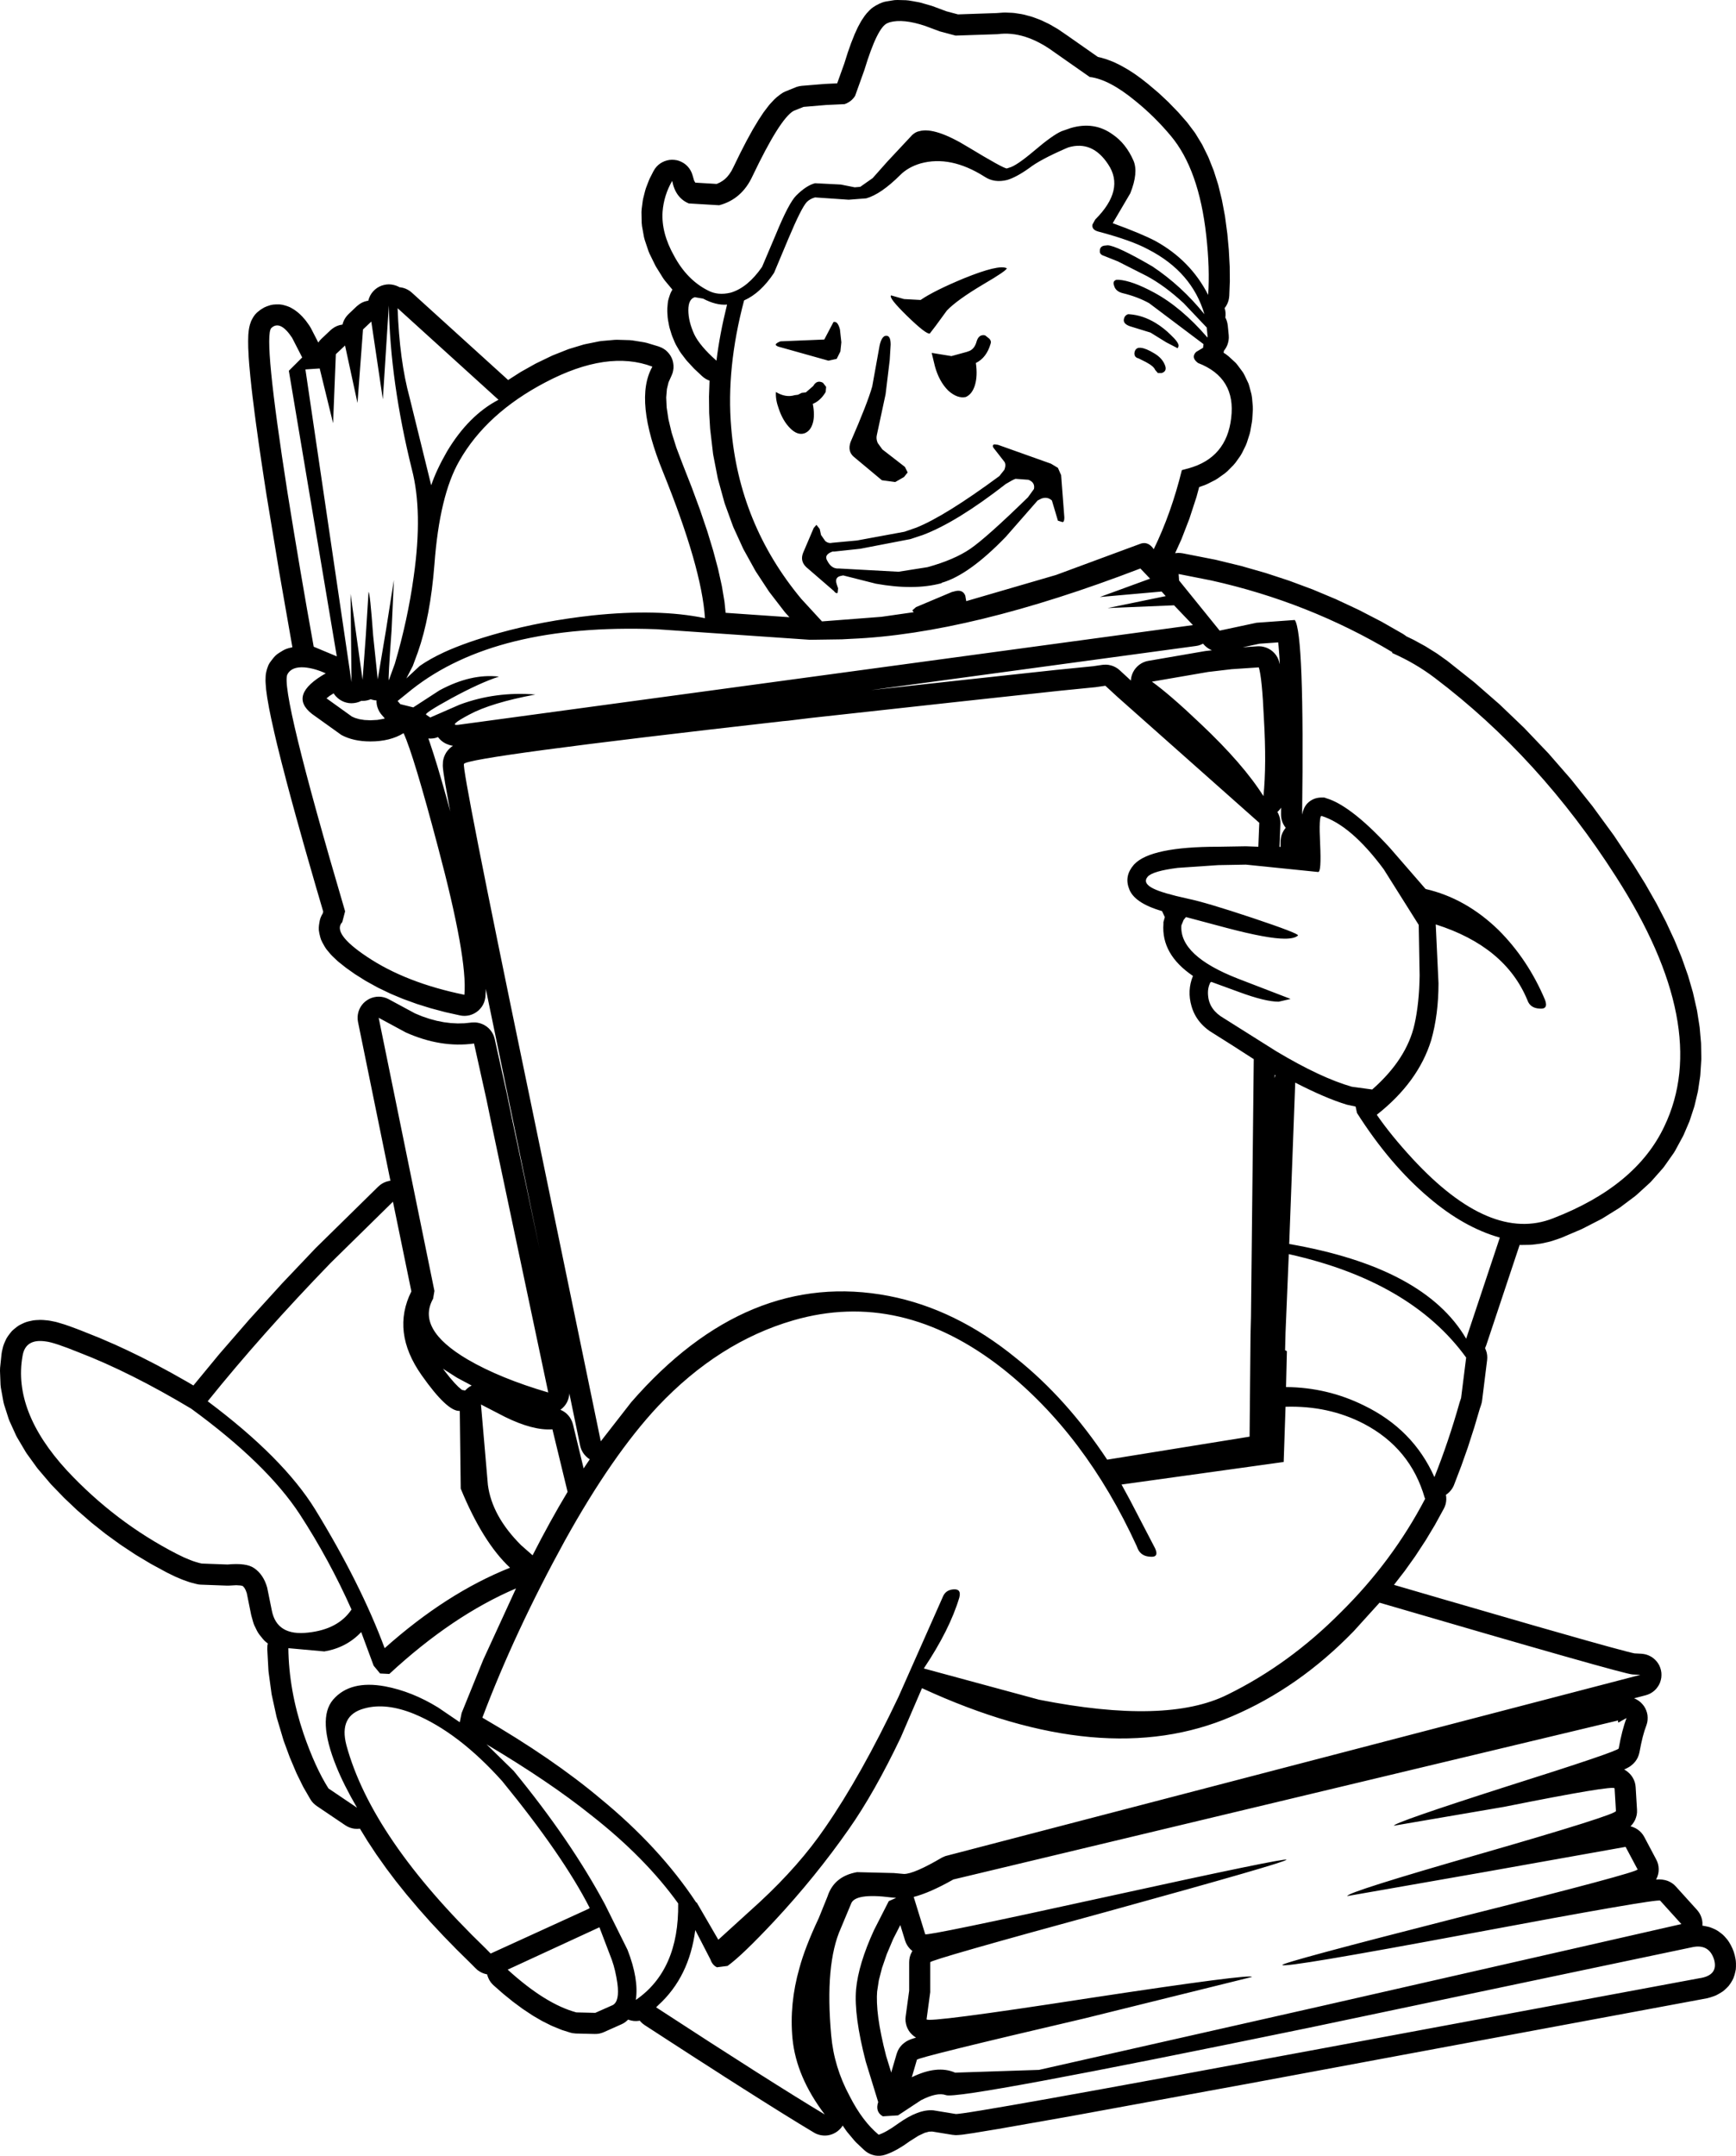 <?xml version="1.0" encoding="UTF-8"?>
<svg xmlns="http://www.w3.org/2000/svg" xmlns:xlink="http://www.w3.org/1999/xlink" width="42.107mm" height="52.275mm" viewBox="-314.223 184.744 42.107 52.275">
    <path transform="matrix(-1,0,0,1,0,0)" style="stroke:none;fill:#000000;fill-rule:evenodd" d="M275.757,224.52L276.969,224.175L276.969,224.175L279.223,223.522L280.412,223.175L280.158,222.847L280.146,222.831L279.897,222.482L279.886,222.465L279.652,222.108L279.641,222.091L279.421,221.725L279.411,221.707L279.206,221.333L279.18,221.278L279.16,221.221L279.148,221.161L279.143,221.101L279.145,221.041L279.152,220.991L279.115,220.965L279.07,220.925L279.03,220.88L278.995,220.831L278.966,220.777L278.953,220.745L278.785,220.306L278.78,220.293L278.621,219.844L278.617,219.831L278.469,219.371L278.465,219.359L278.33,218.902L278.298,218.809L278.282,218.75L278.275,218.708L278.153,217.727L278.149,217.666L278.152,217.606L278.162,217.546L278.18,217.488L278.203,217.434L278.199,217.427L278.175,217.368L277.364,214.932L277.324,214.933L277.124,214.93L277.07,214.927L276.873,214.903L276.82,214.894L276.626,214.85L276.575,214.835L276.384,214.77L276.348,214.757L275.865,214.551L275.832,214.535L275.391,214.309L275.355,214.289L274.956,214.041L274.918,214.015L274.561,213.747L274.523,213.715L274.206,213.426L274.169,213.388L273.894,213.077L273.859,213.033L273.626,212.702L273.595,212.652L273.404,212.3L273.383,212.257L273.251,211.949L273.236,211.908L273.132,211.591L273.12,211.549L273.043,211.222L273.035,211.18L272.985,210.844L272.981,210.802L272.959,210.457L272.957,210.417L272.963,210.062L272.965,210.024L272.997,209.66L273.002,209.625L273.061,209.251L273.068,209.218L273.155,208.835L273.162,208.805L273.276,208.413L273.285,208.386L273.427,207.984L273.436,207.959L273.605,207.548L273.615,207.526L273.811,207.105L273.821,207.085L274.044,206.654L274.054,206.637L274.305,206.197L274.314,206.181L274.593,205.731L274.602,205.717L275.074,205.009L275.086,204.992L275.581,204.315L275.594,204.297L276.11,203.65L276.124,203.633L276.662,203.016L276.678,202.999L277.238,202.412L277.254,202.395L277.836,201.838L277.853,201.822L278.457,201.295L278.475,201.28L279.101,200.783L279.123,200.766L279.363,200.595L279.389,200.578L279.641,200.421L279.667,200.406L279.93,200.262L279.956,200.249L280.114,200.173L280.141,200.151L280.195,200.115L280.708,199.822L280.727,199.812L281.251,199.541L281.269,199.532L281.803,199.282L281.822,199.273L282.366,199.045L282.385,199.037L282.939,198.831L282.958,198.824L283.522,198.639L283.542,198.633L284.116,198.469L284.135,198.464L284.72,198.322L284.741,198.317L285.536,198.161L285.596,198.153L285.656,198.152L285.716,198.158L285.72,198.158L285.57,197.827L285.559,197.8L285.378,197.332L285.369,197.306L285.209,196.816L285.201,196.791L285.137,196.554L285.004,196.508L284.941,196.481L284.749,196.384L284.683,196.343L284.516,196.224L284.452,196.17L284.312,196.029L284.256,195.964L284.14,195.801L284.098,195.73L284.007,195.545L283.979,195.474L283.913,195.267L283.897,195.202L283.857,194.973L283.85,194.916L283.835,194.68L283.836,194.605L283.855,194.389L283.869,194.303L283.921,194.107L283.939,194.049L283.954,194.016L284.038,193.839L284.067,193.786L284.089,193.754L284.206,193.597L284.244,193.55L284.27,193.525L284.42,193.387L284.488,193.334L284.545,193.297L284.542,193.283L284.535,193.247L284.515,193.221L284.482,193.17L284.456,193.116L284.437,193.058L284.424,192.999L284.418,192.939L284.42,192.872L284.443,192.638L284.453,192.578L284.469,192.519L284.492,192.463L284.503,192.444L284.497,192.395L284.497,192.334L284.504,192.274L284.52,192.215L284.503,192.194L284.471,192.143L284.445,192.089L284.425,192.031L284.413,191.972L284.407,191.917L284.394,191.589L284.393,191.563L284.396,191.213L284.397,191.191L284.417,190.821L284.418,190.801L284.454,190.41L284.457,190.389L284.509,190L284.513,189.974L284.582,189.609L284.588,189.581L284.671,189.241L284.68,189.209L284.78,188.894L284.793,188.86L284.908,188.57L284.925,188.532L285.056,188.267L285.078,188.227L285.225,187.986L285.253,187.945L285.415,187.73L285.439,187.7L285.64,187.471L285.657,187.453L285.868,187.236L285.885,187.218L286.105,187.012L286.124,186.995L286.354,186.8L286.368,186.788L286.524,186.665L286.542,186.651L286.693,186.542L286.715,186.527L286.861,186.433L286.887,186.418L287.028,186.338L287.058,186.322L287.194,186.256L287.231,186.24L287.362,186.19L287.405,186.175L287.531,186.139L287.583,186.127L287.592,186.126L288.359,185.589L288.364,185.586L288.542,185.464L288.573,185.444L288.749,185.342L288.786,185.322L288.96,185.239L289.003,185.221L289.175,185.157L289.223,185.142L289.394,185.097L289.447,185.086L289.616,185.06L289.673,185.055L289.841,185.048L289.9,185.05L290.052,185.061L290.986,185.093L291.268,185.018L291.603,184.893L291.641,184.881L291.896,184.808L291.95,184.796L292.179,184.756L292.252,184.749L292.454,184.744L292.514,184.746L292.548,184.75L292.723,184.778L292.782,184.791L292.838,184.81L292.893,184.833L292.972,184.874L293.035,184.913L293.084,184.948L293.135,184.996L293.2,185.065L293.249,185.127L293.316,185.226L293.343,185.27L293.412,185.397L293.428,185.43L293.499,185.586L293.508,185.61L293.582,185.796L293.588,185.814L293.664,186.029L293.668,186.043L293.744,186.283L293.917,186.765L294.209,186.779L294.227,186.78L294.775,186.825L294.835,186.834L294.893,186.849L294.925,186.861L295.171,186.961L295.226,186.987L295.292,187.03L295.381,187.099L295.441,187.154L295.54,187.26L295.573,187.298L295.682,187.441L295.703,187.469L295.822,187.649L295.834,187.669L295.964,187.885L295.973,187.901L296.112,188.154L296.119,188.167L296.268,188.457L296.273,188.467L296.429,188.787L296.484,188.894L296.534,188.969L296.586,189.034L296.639,189.086L296.697,189.13L296.76,189.168L296.83,189.2L296.843,189.204L297.355,189.173L297.364,189.165L297.388,189.121L297.427,188.987L297.447,188.93L297.474,188.876L297.507,188.825L297.545,188.779L297.589,188.737L297.638,188.701L297.691,188.671L297.746,188.647L297.804,188.63L297.864,188.621L297.925,188.618L297.985,188.622L298.044,188.634L298.102,188.652L298.157,188.677L298.209,188.708L298.257,188.745L298.3,188.788L298.337,188.835L298.375,188.898L298.465,189.074L298.487,189.126L298.557,189.309L298.574,189.365L298.622,189.555L298.633,189.612L298.659,189.809L298.664,189.887L298.659,190.146L298.651,190.228L298.603,190.493L298.584,190.565L298.493,190.836L298.468,190.896L298.333,191.172L298.307,191.219L298.139,191.489L298.098,191.546L297.913,191.768L297.928,191.791L297.956,191.845L297.975,191.895L298.005,191.987L298.02,192.046L298.027,192.102L298.037,192.222L298.038,192.297L298.029,192.438L298.021,192.5L297.994,192.645L297.981,192.699L297.935,192.849L297.919,192.895L297.855,193.049L297.824,193.112L297.74,193.256L297.704,193.31L297.587,193.464L297.557,193.5L297.406,193.663L297.38,193.69L297.196,193.863L297.149,193.902L297.099,193.935L297.044,193.962L297.013,193.973L297.013,193.982L297.026,194.357L297.026,194.381L297.022,194.75L297.021,194.775L296.999,195.137L296.996,195.166L296.928,195.744L296.922,195.782L296.813,196.343L296.803,196.381L296.653,196.926L296.641,196.964L296.449,197.492L296.434,197.53L296.2,198.042L296.182,198.077L295.908,198.572L295.888,198.606L295.573,199.085L295.55,199.116L295.194,199.578L295.165,199.612L295.075,199.711L296.623,199.604L296.648,199.359L296.652,199.326L296.712,198.968L296.717,198.942L296.804,198.55L296.809,198.529L296.923,198.103L296.928,198.085L297.068,197.625L297.073,197.61L297.241,197.115L297.245,197.103L297.44,196.575L297.444,196.564L297.665,196.001L297.818,195.598L297.933,195.233L298.01,194.909L298.053,194.624L298.064,194.381L298.047,194.178L298.008,194.016L297.931,193.844L297.909,193.787L297.895,193.729L297.887,193.669L297.887,193.608L297.894,193.548L297.907,193.489L297.928,193.432L297.955,193.378L297.989,193.328L298.028,193.282L298.072,193.24L298.121,193.205L298.174,193.175L298.249,193.145L298.527,193.061L298.595,193.045L298.886,192.998L298.952,192.992L299.257,192.983L299.317,192.985L299.635,193.013L299.689,193.021L300.02,193.088L300.068,193.099L300.412,193.203L300.452,193.217L300.81,193.359L300.844,193.374L301.215,193.553L301.242,193.567L301.588,193.761L301.614,193.777L301.898,193.959L304.235,191.839L304.282,191.801L304.334,191.769L304.388,191.743L304.446,191.724L304.505,191.712L304.535,191.709L304.558,191.695L304.614,191.671L304.672,191.654L304.731,191.643L304.792,191.639L304.852,191.643L304.911,191.654L304.969,191.671L305.025,191.696L305.077,191.726L305.125,191.763L305.168,191.805L305.207,191.852L305.239,191.903L305.265,191.958L305.285,192.015L305.289,192.036L305.335,192.044L305.393,192.061L305.448,192.085L305.5,192.116L305.569,192.17L305.77,192.361L305.811,192.405L305.847,192.454L305.877,192.506L305.901,192.562L305.916,192.615L305.945,192.619L306.004,192.633L306.06,192.654L306.114,192.682L306.164,192.716L306.205,192.75L306.428,192.961L306.47,193.005L306.503,193.05L306.683,192.699L306.723,192.634L306.794,192.535L306.823,192.498L306.892,192.419L306.939,192.372L307.006,192.313L307.077,192.26L307.141,192.221L307.194,192.192L307.255,192.168L307.317,192.149L307.375,192.134L307.435,192.126L307.477,192.125L307.536,192.126L307.596,192.13L307.656,192.141L307.703,192.156L307.76,192.176L307.815,192.2L307.891,192.246L307.946,192.287L307.992,192.325L308.034,192.369L308.07,192.418L308.086,192.444L308.108,192.483L308.135,192.538L308.162,192.619L308.178,192.686L308.189,192.752L308.199,192.847L308.201,192.885L308.204,193.008L308.204,193.031L308.202,193.182L308.201,193.199L308.192,193.378L308.192,193.389L308.177,193.596L308.176,193.606L308.154,193.841L308.154,193.847L308.126,194.11L308.126,194.116L308.092,194.407L308.091,194.411L308.051,194.73L308.051,194.734L308.005,195.081L308.004,195.084L307.952,195.459L307.952,195.461L307.893,195.864L307.893,195.867L307.828,196.297L307.828,196.299L307.757,196.758L307.756,196.763L307.445,198.647L307.444,198.652L307.131,200.439L307.218,200.46L307.276,200.478L307.331,200.502L307.363,200.52L307.453,200.575L307.502,200.609L307.548,200.649L307.589,200.695L307.653,200.777L307.688,200.827L307.716,200.88L307.746,200.965L307.763,201.029L307.775,201.089L307.78,201.144L307.783,201.248L307.781,201.301L307.77,201.444L307.767,201.475L307.742,201.657L307.739,201.675L307.7,201.897L307.698,201.91L307.645,202.171L307.643,202.18L307.576,202.48L307.575,202.487L307.495,202.827L307.493,202.833L307.399,203.211L307.398,203.216L307.289,203.633L307.289,203.637L307.167,204.094L307.166,204.097L307.03,204.594L307.029,204.596L306.879,205.132L306.879,205.134L306.715,205.709L306.714,205.711L306.537,206.326L306.536,206.327L306.383,206.85L306.394,206.893L306.395,206.894L306.425,206.947L306.449,207.002L306.466,207.06L306.473,207.098L306.486,207.178L306.491,207.238L306.49,207.299L306.477,207.379L306.455,207.469L306.437,207.527L306.403,207.599L306.347,207.699L306.314,207.75L306.294,207.776L306.203,207.885L306.161,207.929L306.035,208.048L306.003,208.075L305.842,208.203L305.818,208.221L305.623,208.359L305.6,208.374L305.355,208.528L305.33,208.542L305.071,208.685L305.046,208.698L304.771,208.83L304.748,208.841L304.459,208.962L304.435,208.971L304.132,209.081L304.11,209.089L303.792,209.188L303.771,209.194L303.438,209.283L303.418,209.288L303.071,209.365L303.011,209.375L302.951,209.378L302.89,209.373L302.831,209.362L302.774,209.343L302.719,209.318L302.667,209.286L302.619,209.249L302.577,209.206L302.539,209.159L302.507,209.107L302.482,209.052L302.464,208.995L302.452,208.935L302.448,208.896L302.441,208.779L302.44,208.751L302.44,208.722L301.133,215.047L301.809,211.851L301.809,211.851L301.921,211.306L301.922,211.298L302.224,209.937L302.241,209.879L302.264,209.823L302.294,209.77L302.33,209.721L302.371,209.677L302.417,209.638L302.468,209.605L302.522,209.578L302.579,209.557L302.638,209.543L302.698,209.536L302.776,209.538L302.958,209.557L303.122,209.561L303.289,209.552L303.458,209.531L303.63,209.497L303.807,209.449L303.987,209.388L304.158,209.317L304.794,208.974L304.849,208.948L304.907,208.929L304.966,208.917L305.026,208.912L305.087,208.914L305.147,208.924L305.205,208.94L305.261,208.963L305.313,208.993L305.362,209.028L305.407,209.069L305.446,209.115L305.48,209.166L305.507,209.22L305.528,209.277L305.542,209.336L305.549,209.396L305.549,209.456L305.539,209.527L304.753,213.377L304.778,213.379L304.837,213.393L304.894,213.413L304.948,213.441L304.998,213.474L305.05,213.519L306.559,215.001L306.572,215.014L307.387,215.872L307.394,215.88L308.163,216.725L308.171,216.734L308.894,217.567L308.902,217.576L309.532,218.34L309.692,218.246L309.699,218.242L310.057,218.04L310.066,218.035L310.416,217.846L310.425,217.841L310.769,217.665L310.778,217.66L311.114,217.497L311.124,217.492L311.453,217.34L311.464,217.336L311.785,217.197L311.798,217.191L312.256,217.008L312.263,217.005L312.395,216.955L312.403,216.952L312.522,216.908L312.53,216.905L312.637,216.868L312.658,216.861L312.834,216.808L312.881,216.796L313.007,216.771L313.058,216.763L313.177,216.752L313.248,216.75L313.353,216.755L313.413,216.761L313.443,216.767L313.535,216.787L313.593,216.804L313.641,216.823L313.719,216.86L313.772,216.889L313.825,216.927L313.889,216.979L313.934,217.02L313.977,217.072L314.028,217.14L314.061,217.191L314.085,217.239L314.123,217.324L314.143,217.381L314.152,217.413L314.176,217.514L314.186,217.578L314.221,217.914L314.223,217.987L314.21,218.325L314.202,218.396L314.14,218.737L314.124,218.802L314.014,219.146L313.992,219.203L313.834,219.55L313.809,219.598L313.602,219.948L313.577,219.987L313.322,220.34L313.296,220.372L312.993,220.728L312.971,220.752L312.673,221.06L312.658,221.075L312.349,221.367L312.333,221.381L312.014,221.658L311.997,221.673L311.668,221.934L311.651,221.947L311.312,222.193L311.293,222.206L310.944,222.437L310.925,222.449L310.566,222.664L310.546,222.675L310.177,222.875L310.157,222.885L309.989,222.967L309.965,222.978L309.809,223.044L309.778,223.056L309.633,223.107L309.593,223.119L309.459,223.154L309.4,223.166L309.348,223.17L308.722,223.193L308.677,223.193L308.492,223.183L308.387,223.19L308.342,223.2L308.339,223.201L308.32,223.218L308.292,223.252L308.263,223.306L308.237,223.377L308.132,223.898L308.123,223.934L308.082,224.079L308.063,224.136L308.049,224.167L307.989,224.29L307.959,224.342L307.929,224.384L307.848,224.485L307.807,224.53L307.762,224.569L307.727,224.596L307.737,224.647L307.74,224.738L307.712,225.248L307.708,225.29L307.638,225.806L307.631,225.846L307.517,226.367L307.507,226.404L307.35,226.931L307.34,226.962L307.197,227.35L307.188,227.372L307.04,227.722L307.028,227.749L306.875,228.061L306.858,228.092L306.699,228.367L306.666,228.418L306.627,228.464L306.582,228.505L306.543,228.535L305.85,229.003L305.798,229.034L305.742,229.059L305.684,229.077L305.625,229.088L305.564,229.091L305.504,229.088L305.493,229.086L305.308,229.388L305.298,229.403L305.096,229.709L305.086,229.723L304.867,230.032L304.858,230.045L304.622,230.358L304.613,230.369L304.36,230.685L304.351,230.695L304.081,231.014L304.073,231.024L303.787,231.346L303.779,231.355L303.475,231.68L303.467,231.689L303.147,232.017L303.14,232.024L302.803,232.356L302.685,232.475L302.64,232.516L302.59,232.55L302.537,232.579L302.481,232.601L302.422,232.617L302.407,232.619L302.401,232.647L302.38,232.704L302.354,232.758L302.321,232.809L302.282,232.855L302.246,232.89L302.02,233.089L302.004,233.102L301.783,233.281L301.764,233.295L301.548,233.455L301.527,233.469L301.316,233.609L301.291,233.625L301.086,233.744L301.056,233.76L300.856,233.86L300.822,233.875L300.627,233.955L300.588,233.97L300.398,234.03L300.339,234.045L300.256,234.054L299.797,234.065L299.737,234.063L299.677,234.054L299.619,234.037L299.577,234.021L299.151,233.831L299.097,233.804L299.047,233.77L299.004,233.732L298.987,233.716L298.968,233.724L298.91,233.74L298.85,233.75L298.79,233.752L298.729,233.747L298.705,233.742L298.683,233.769L298.639,233.811L298.588,233.849L297.918,234.284L297.916,234.285L297.292,234.689L297.291,234.689L296.711,235.061L296.71,235.063L296.176,235.403L296.174,235.404L295.686,235.713L295.684,235.714L295.24,235.992L295.238,235.993L294.84,236.239L294.837,236.241L294.484,236.454L294.431,236.483L294.374,236.504L294.316,236.519L294.256,236.527L294.195,236.528L294.135,236.522L294.076,236.508L294.019,236.488L293.965,236.461L293.914,236.428L293.868,236.389L293.826,236.346L293.79,236.297L293.784,236.285L293.706,236.399L293.675,236.441L293.494,236.657L293.452,236.701L293.261,236.881L293.215,236.919L293.164,236.952L293.11,236.979L293.053,236.999L292.994,237.013L292.934,237.019L292.873,237.018L292.813,237.01L292.755,236.995L292.723,236.984L292.627,236.946L292.58,236.925L292.469,236.868L292.436,236.849L292.311,236.773L292.288,236.757L292.158,236.667L291.95,236.535L291.797,236.463L291.691,236.434L291.612,236.431L291.127,236.51L291.056,236.517L291.036,236.518L290.975,236.515L290.885,236.507L290.861,236.504L290.601,236.466L290.591,236.464L290.008,236.368L290.002,236.367L288.333,236.073L288.33,236.073L284.041,235.287L284.039,235.287L272.923,233.219L272.918,233.218L272.807,233.197L272.739,233.178L272.647,233.147L272.591,233.124L272.56,233.107L272.486,233.065L272.435,233.032L272.389,232.994L272.334,232.942L272.292,232.898L272.243,232.829L272.206,232.767L272.179,232.713L272.151,232.632L272.133,232.56L272.121,232.5L272.117,232.432L272.117,232.35L272.121,232.289L272.127,232.249L272.146,232.157L272.171,232.071L272.206,231.984L272.241,231.912L272.284,231.838L272.318,231.788L272.341,231.76L272.392,231.701L272.435,231.658L272.471,231.629L272.531,231.584L272.581,231.551L272.629,231.526L272.698,231.496L272.754,231.475L272.801,231.463L272.878,231.447L272.931,231.439L272.93,231.424L272.93,231.363L272.938,231.303L272.953,231.245L272.975,231.188L273.003,231.135L273.038,231.085L273.061,231.057L273.575,230.489L273.618,230.446L273.666,230.409L273.718,230.378L273.773,230.353L273.831,230.335L273.886,230.325L273.91,230.321L273.97,230.317L274.01,230.318L274.055,230.32L274.042,230.296L274.019,230.24L274.002,230.182L273.993,230.122L273.991,230.062L273.996,230.001L274.008,229.942L274.027,229.885L274.051,229.834L274.341,229.287L274.372,229.236L274.41,229.188L274.453,229.145L274.5,229.108L274.552,229.076L274.607,229.051L274.664,229.032L274.675,229.03L274.637,228.988L274.625,228.974L274.591,228.924L274.562,228.871L274.541,228.814L274.525,228.755L274.517,228.695L274.517,228.627L274.55,228.08L274.557,228.02L274.571,227.961L274.592,227.905L274.62,227.851L274.653,227.801L274.693,227.755L274.734,227.717L274.744,227.708L274.793,227.672L274.829,227.652L274.8,227.639L274.765,227.622L274.732,227.604L274.68,227.573L274.614,227.518L274.603,227.507L274.562,227.462L274.527,227.412L274.498,227.359L274.476,227.303L274.459,227.24L274.418,227.034L274.378,226.861L274.336,226.714L274.287,226.573L274.27,226.515L274.261,226.455L274.259,226.395L274.263,226.334L274.275,226.275L274.294,226.218L274.319,226.163L274.351,226.111L274.389,226.064L274.431,226.021L274.479,225.984L274.531,225.952L274.586,225.927L274.59,225.926L274.307,225.852L274.249,225.833L274.194,225.808L274.142,225.776L274.095,225.739L274.052,225.696L274.015,225.648L273.983,225.597L273.958,225.542L273.94,225.484L273.928,225.425L273.924,225.364L273.926,225.304L273.936,225.244L273.953,225.186L273.976,225.13L274.006,225.078L274.042,225.029L274.084,224.985L274.13,224.946L274.181,224.913L274.235,224.886L274.292,224.865L274.351,224.852L274.409,224.845L274.576,224.836L274.579,224.836L274.642,224.822L274.774,224.789L275.174,224.682L275.757,224.52zM282.651,205.198L282.651,205.364L282.651,205.154L282.651,205.198zM283.286,210.818L283.301,210.866L283.306,210.886L283.305,210.807L283.286,210.818zM283.042,217.051L282.997,217.072L283.009,217.508L283.053,217.485L283.042,217.051M283.152,204.49L283.149,204.55L283.139,204.61L283.122,204.668L283.098,204.724L283.068,204.776L283.037,204.818L283.056,204.84L283.09,204.89L283.118,204.944L283.14,205L283.154,205.059L283.162,205.119L283.163,205.154L283.163,205.281L283.189,205.279L283.167,204.716L283.168,204.656L283.177,204.596L283.192,204.537L283.214,204.481L283.24,204.432L283.214,204.409L283.174,204.364L283.15,204.328L283.152,204.49zM303.444,217.956L303.157,218.14L303.121,218.161L302.782,218.342L302.787,218.344L302.84,218.374L302.888,218.411L302.932,218.453L302.94,218.462L303.013,218.449L303.035,218.434L303.103,218.376L303.199,218.278L303.31,218.15L303.435,217.992L303.479,217.931L303.444,217.956zM283.21,200.42L283.194,200.623L283.193,200.632L283.193,200.633L283.18,200.853L283.196,200.795L283.215,200.738L283.24,200.683L283.272,200.631L283.31,200.584L283.353,200.542L283.401,200.505L283.453,200.474L283.508,200.449L283.566,200.431L283.625,200.419L283.686,200.415L283.725,200.416L284.081,200.44L283.673,200.353L283.22,200.321L283.21,200.42zM300.152,219.797L300.136,219.856L300.114,219.912L300.085,219.965L300.05,220.014L300.009,220.059L299.964,220.099L299.918,220.13L300.067,220.351L300.326,219.282L300.344,219.225L300.369,219.169L300.399,219.117L300.436,219.069L300.478,219.025L300.525,218.987L300.576,218.955L300.631,218.929L300.62,218.922L300.574,218.883L300.532,218.839L300.496,218.791L300.466,218.738L300.443,218.682L300.426,218.624L300.416,218.565L300.414,218.53L300.152,219.797zM303.596,202.622L303.557,202.668L303.513,202.709L303.464,202.745L303.411,202.775L303.35,202.8L303.326,202.808L303.267,202.824L303.236,202.828L303.277,202.857L303.312,202.888L303.324,202.899L303.365,202.944L303.401,202.993L303.43,203.046L303.453,203.101L303.47,203.16L303.477,203.2L303.479,203.215L303.483,203.303L303.482,203.332L303.479,203.372L303.467,203.473L303.464,203.494L303.423,203.755L303.421,203.766L303.322,204.315L303.321,204.321L303.301,204.424L303.376,204.148L303.377,204.144L303.499,203.717L303.5,203.712L303.61,203.338L303.612,203.331L303.712,203.011L303.715,203.002L303.803,202.735L303.808,202.721L303.833,202.651L303.786,202.654L303.725,202.65L303.666,202.64L303.599,202.617L303.596,202.622zM306.114,201.582L306.076,201.629L306.032,201.671L305.984,201.708L305.932,201.739L305.877,201.764L305.819,201.782L305.76,201.793L305.699,201.797L305.639,201.793L305.579,201.783L305.521,201.766L305.466,201.742L305.46,201.738L305.436,201.74L305.375,201.737L305.315,201.727L305.257,201.71L305.231,201.699L305.204,201.709L305.145,201.723L305.09,201.729L305.091,201.769L305.084,201.829L305.07,201.888L305.049,201.945L305.022,201.999L304.988,202.05L304.965,202.078L304.898,202.155L304.889,202.164L304.922,202.175L305.069,202.201L305.238,202.21L305.384,202.203L305.509,202.183L305.614,202.152L305.687,202.12L306.303,201.678L306.231,201.62L306.13,201.556L306.114,201.582zM297.527,192.264C297.527,192.085,297.474,191.981,297.371,191.951L297.17,191.985C296.96,192.096,296.767,192.145,296.588,192.13C296.708,192.612,296.794,193.067,296.845,193.49C297.113,193.253,297.292,193.04,297.382,192.855C297.478,192.646,297.527,192.449,297.527,192.264zM285.038,200.358L284.997,200.402L284.951,200.442L284.901,200.476L284.847,200.504L284.825,200.512L284.979,200.53L285.006,200.534L286.37,200.769L286.428,200.782L286.485,200.803L286.539,200.83L286.59,200.864L286.636,200.903L286.677,200.947L286.713,200.996L286.743,201.049L286.766,201.105L286.783,201.163L286.792,201.223L286.793,201.247L287.064,200.997L287.111,200.958L287.162,200.926L287.217,200.899L287.274,200.88L287.333,200.867L287.394,200.861L287.454,200.863L287.485,200.866L287.71,200.899L288.58,200.986L288.584,200.986L291.055,201.254L291.056,201.254L293.094,201.478L285.219,200.409L285.159,200.398L285.102,200.379L285.047,200.354L285.043,200.351L285.038,200.358zM292.271,231.797L292.25,231.854L292.222,231.908L292.188,231.958L292.148,232.004L292.103,232.045L292.092,232.053L292.114,232.09L292.139,232.146L292.157,232.204L292.167,232.263L292.171,232.326L292.171,233.016L292.256,233.64L292.261,233.7L292.258,233.76L292.248,233.82L292.232,233.878L292.208,233.934L292.179,233.987L292.143,234.036L292.101,234.08L292.054,234.12L292.041,234.129L292.004,234.153L292.065,234.172L292.087,234.179L292.136,234.196L292.192,234.22L292.231,234.241L292.248,234.251L292.297,234.286L292.343,234.326L292.383,234.371L292.418,234.42L292.447,234.474L292.474,234.546L292.598,234.97L292.605,235.003L292.73,234.597L292.793,234.343L292.846,234.101L292.889,233.874L292.92,233.672L292.941,233.484L292.952,233.31L292.954,233.157L292.948,233.035L292.907,232.765L292.83,232.466L292.714,232.129L292.558,231.76L292.386,231.424L292.271,231.797zM299.382,232.27C299.323,232.434,299.279,232.624,299.248,232.84C299.21,233.129,299.248,233.303,299.359,233.364L299.785,233.553L300.243,233.542C300.742,233.408,301.298,233.062,301.909,232.505L299.684,231.478L299.382,232.27zM283.567,202.165C283.523,202.916,283.526,203.544,283.578,204.049C283.906,203.528,284.413,202.945,285.098,202.299C285.59,201.83,285.985,201.488,286.283,201.273L284.919,201.038L284.35,200.971L283.691,200.927C283.638,201.09,283.597,201.503,283.567,202.165zM306.893,193.412L307.217,193.735L306.054,200.66L306.614,200.426C306.837,199.191,307.049,197.942,307.251,196.68C307.645,194.159,307.777,192.832,307.642,192.698C307.5,192.564,307.332,192.643,307.139,192.933L306.893,193.412zM303.764,196.512L304.289,194.381C304.453,193.78,304.549,193.059,304.579,192.218L302.132,194.438C302.616,194.691,303.034,195.11,303.384,195.697C303.555,195.995,303.682,196.267,303.764,196.512zM300.456,220.92C300.738,221.388,301.021,221.901,301.305,222.458L301.584,222.213C302.054,221.744,302.322,221.258,302.389,220.752L302.557,218.801L301.976,219.101C301.521,219.325,301.137,219.426,300.824,219.403L300.456,220.92zM299.55,230.922C300.108,229.881,300.847,228.803,301.762,227.688L302.423,227.041C301.409,227.644,300.563,228.216,299.885,228.759C299.013,229.442,298.309,230.155,297.774,230.899C297.758,231.977,298.101,232.758,298.801,233.24C298.75,232.907,298.817,232.501,299.002,232.025L299.55,230.922zM304.881,225.636C305.448,225.532,305.869,225.64,306.144,225.959C306.405,226.265,306.379,226.803,306.066,227.577C305.947,227.873,305.779,228.208,305.563,228.579L306.256,228.111C306.472,227.77,306.673,227.327,306.86,226.785C307.099,226.078,307.221,225.387,307.229,224.71L306.356,224.789C305.999,224.729,305.701,224.573,305.462,224.32L305.16,225.135L305.004,225.324L304.78,225.335C303.76,224.391,302.736,223.7,301.707,223.261L302.501,224.989L303.026,226.282L303.071,226.506L303.596,226.149C304.02,225.888,304.449,225.718,304.881,225.636zM283.042,217.051L282.963,215.155C280.99,215.594,279.555,216.43,278.661,217.663L278.784,218.644L278.818,218.745C278.996,219.377,279.2,219.983,279.431,220.562C279.775,219.79,280.344,219.21,281.142,218.824C281.731,218.533,282.36,218.384,283.03,218.378L283.009,217.508L282.997,217.072L283.042,217.051zM305.217,192.542L304.937,194.427L304.792,192.151C304.77,193.386,304.583,194.71,304.234,196.121C304.054,196.806,304.039,197.671,304.188,198.72C304.285,199.426,304.438,200.132,304.646,200.838L304.792,201.239C304.807,201.239,304.784,200.834,304.725,200.024L304.669,198.808L304.859,200.013L305.061,201.218L305.172,200.158C305.223,199.451,305.261,199.099,305.284,199.099L305.351,200.168L305.429,201.228L305.575,200.18L305.72,199.143L305.697,201.285L306.815,193.702L306.469,193.679L306.144,195.006L306.077,193.333L305.854,193.122L305.552,194.515L305.418,192.732L305.217,192.542zM281.555,211.531L281.343,211.576L281.309,211.732C280.78,212.564,280.199,213.249,279.567,213.783C279,214.267,278.426,214.59,277.844,214.754L278.661,217.206C279.332,216.055,280.762,215.289,282.953,214.909L282.807,210.996C282.315,211.249,281.899,211.427,281.555,211.531zM272.648,232.259C272.574,232.519,272.696,232.672,273.017,232.716L282.069,234.4C287.933,235.493,290.926,236.028,291.045,236.005L291.581,235.917C291.82,235.894,292.107,236.001,292.441,236.24C292.636,236.382,292.792,236.47,292.911,236.508C293.172,236.292,293.407,235.98,293.615,235.571C293.868,235.102,294.017,234.612,294.062,234.099C294.166,232.947,294.089,232.081,293.828,231.501L293.581,230.91C293.522,230.732,293.197,230.679,292.609,230.754L292.487,230.765L292.665,230.843L293.023,231.545C293.276,232.096,293.421,232.576,293.459,232.984C293.495,233.408,293.417,233.991,293.224,234.735L292.922,235.716C292.974,235.871,292.937,235.988,292.81,236.062L292.441,236.039L291.883,235.671C291.622,235.538,291.421,235.496,291.279,235.548C291.085,235.63,288.143,235.083,282.449,233.909L273.162,231.958C272.901,231.907,272.729,232.006,272.648,232.259zM304.434,202.522C304.27,202.878,303.991,203.804,303.596,205.298C303.119,207.089,302.906,208.279,302.959,208.866C303.905,208.673,304.696,208.365,305.328,207.94C305.895,207.562,306.092,207.282,305.921,207.104L305.854,206.848L305.854,206.837C306.912,203.247,307.378,201.333,307.251,201.094C307.183,200.968,307.046,200.912,306.837,200.927C306.673,200.942,306.503,200.99,306.323,201.072C306.934,201.421,307.046,201.748,306.658,202.054L305.943,202.566C305.75,202.67,305.515,202.723,305.239,202.723C304.919,202.723,304.65,202.656,304.434,202.522zM299.953,231.033L302.322,232.115L302.444,231.991C304.285,230.214,305.41,228.572,305.821,227.063C305.947,226.58,305.802,226.282,305.384,226.171C305.034,226.074,304.631,226.12,304.177,226.305C303.462,226.602,302.75,227.145,302.043,227.933C301.059,229.137,300.351,230.163,299.919,231.01L299.953,231.033zM304.379,209.78C303.812,210.033,303.261,210.122,302.725,210.048L302.423,211.409L302.31,211.954L300.925,218.51C301.707,218.281,302.36,218.013,302.881,217.709C303.716,217.217,303.995,216.728,303.718,216.236L303.686,216.047L305.038,209.424L304.379,209.78zM302.121,201.151C302.576,201.098,303.055,201.21,303.563,201.484L304.199,201.897L304.513,201.819L304.579,201.742L304.234,201.463C302.877,200.392,300.899,199.904,298.299,200.002L294.576,200.258L293.805,200.247L293.581,200.235C291.652,200.155,289.312,199.585,286.563,198.529L286.328,198.776L287.546,199.221L286.048,199.088L285.948,199.199L287.356,199.489L285.746,199.422L285.288,199.902L303.116,202.321C303.271,202.336,303.183,202.254,302.847,202.075C302.49,201.882,301.953,201.719,301.237,201.585C301.879,201.533,302.49,201.614,303.071,201.83L303.787,202.142L303.886,202.075C303.924,202.054,303.718,201.92,303.271,201.675C302.803,201.421,302.419,201.247,302.121,201.151zM306.95,221.466C306.472,222.201,306.054,222.972,305.697,223.773C305.913,224.094,306.264,224.28,306.748,224.332C307.254,224.391,307.549,224.213,307.63,223.796L307.743,223.239C307.802,223.031,307.907,222.874,308.056,222.771C308.182,222.681,308.398,222.652,308.704,222.681L309.33,222.658C309.502,222.622,309.702,222.544,309.933,222.425C310.932,221.912,311.822,221.235,312.604,220.396C313.477,219.444,313.834,218.522,313.677,217.63C313.633,217.34,313.442,217.221,313.108,217.273C312.973,217.288,312.705,217.378,312.302,217.541C311.475,217.86,310.57,218.313,309.586,218.902C308.365,219.793,307.485,220.648,306.95,221.466zM279.812,207.171L279.79,208.397C279.796,208.851,279.838,209.245,279.913,209.579C280.039,210.145,280.382,210.673,280.94,211.163L281.433,211.096C281.932,210.954,282.543,210.669,283.265,210.237L284.539,209.435C284.77,209.302,284.898,209.122,284.919,208.9C284.934,208.774,284.915,208.661,284.864,208.565L284.841,208.554L284.17,208.799C283.746,208.956,283.425,209.034,283.209,209.034L282.919,208.967L284.193,208.476C285.146,208.105,285.605,207.673,285.568,207.183L285.513,207.049L285.467,206.993L285.456,206.982L284.451,207.25C283.802,207.42,283.34,207.506,283.064,207.506C282.9,207.506,282.793,207.479,282.74,207.428C282.718,207.399,283.083,207.257,283.836,207.005C284.596,206.751,285.121,206.596,285.412,206.536C285.821,206.447,286.101,206.365,286.25,206.29C286.428,206.202,286.474,206.104,286.384,206.001C286.302,205.911,286.059,205.84,285.658,205.789L284.674,205.722L284.004,205.71L282.26,205.888L282.249,205.888C282.197,205.888,282.182,205.662,282.203,205.209C282.226,204.756,282.214,204.529,282.17,204.529C281.693,204.678,281.19,205.108,280.661,205.822L279.812,207.171zM293.738,187.269C293.627,187.231,293.541,187.164,293.482,187.068L293.258,186.443C293.048,185.752,292.863,185.373,292.699,185.306L292.643,185.284C292.427,185.224,292.139,185.253,291.782,185.373L291.425,185.506L291.045,185.607L290.027,185.573C289.587,185.513,289.129,185.659,288.653,186.008L287.792,186.611C287.479,186.647,287.11,186.841,286.686,187.19C286.373,187.443,286.086,187.726,285.825,188.038C285.37,188.581,285.083,189.386,284.965,190.457C284.905,190.992,284.89,191.472,284.919,191.895C285.203,191.338,285.628,190.903,286.193,190.591C286.417,190.472,286.764,190.327,287.234,190.156L286.808,189.432C286.674,189.097,286.648,188.833,286.73,188.64C286.85,188.365,287.018,188.152,287.234,188.005C287.532,187.789,287.87,187.737,288.25,187.848L288.474,187.926C288.615,187.986,288.839,188.145,289.144,188.405C289.427,188.644,289.625,188.778,289.736,188.807L289.803,188.829C289.856,188.829,290.166,188.659,290.731,188.317C291.276,187.982,291.675,187.852,291.927,187.926C291.98,187.934,292.036,187.963,292.095,188.015L292.699,188.661L293.056,189.063L293.358,189.275L293.492,189.286L293.828,189.219L294.454,189.187C294.595,189.223,294.748,189.323,294.912,189.487C295.031,189.606,295.195,189.918,295.403,190.424L295.739,191.216C295.97,191.55,296.223,191.758,296.498,191.84C296.708,191.891,296.893,191.874,297.058,191.784C297.393,191.614,297.665,191.335,297.873,190.948C298.082,190.576,298.175,190.22,298.152,189.877C298.131,189.61,298.053,189.361,297.919,189.13C297.866,189.405,297.732,189.587,297.516,189.677L296.779,189.721C296.414,189.625,296.145,189.39,295.973,189.019C295.533,188.097,295.203,187.569,294.979,187.435L294.733,187.336L294.185,187.29L293.738,187.269zM303.082,195.921C302.643,195.148,301.945,194.513,300.992,194.014C299.986,193.486,299.122,193.36,298.399,193.635C298.704,194.171,298.618,195.022,298.142,196.188C297.516,197.735,297.176,198.917,297.124,199.734C297.877,199.577,298.786,199.556,299.852,199.667C300.664,199.757,301.416,199.898,302.11,200.091C302.646,200.239,303.093,200.396,303.451,200.56C303.689,200.671,303.886,200.782,304.043,200.893L304.367,201.195L304.211,200.893L304.088,200.56C303.886,199.987,303.752,199.277,303.686,198.43C303.603,197.315,303.403,196.479,303.082,195.921zM304.245,216.058C304.572,216.712,304.49,217.389,303.999,218.087C303.581,218.682,303.271,218.971,303.071,218.957L303.048,220.841C302.69,221.711,302.291,222.35,301.852,222.759C302.881,223.169,303.894,223.819,304.893,224.71C305.28,223.67,305.842,222.547,306.58,221.343C307.095,220.511,307.962,219.637,309.185,218.723C308.312,217.638,307.318,216.519,306.201,215.366L304.692,213.884L304.245,216.058zM274.436,225.357L291.291,229.751L291.369,229.784C291.824,230.052,292.133,230.185,292.296,230.185L292.542,230.163L293.436,230.141C293.809,230.208,294.047,230.405,294.152,230.732L294.364,231.256C294.588,231.731,294.744,232.136,294.834,232.471C294.997,233.043,295.054,233.612,295.001,234.177C294.941,234.794,294.681,235.407,294.219,236.017C295.098,235.489,296.462,234.623,298.309,233.419L298.253,233.364C297.755,232.909,297.457,232.304,297.359,231.545L296.991,232.259C296.96,232.348,296.909,232.412,296.834,232.448L296.576,232.415C296.339,232.245,295.959,231.88,295.438,231.323C294.773,230.608,294.174,229.87,293.638,229.103C293.22,228.509,292.8,227.766,292.374,226.873L291.86,225.68C288.924,227.034,286.417,227.26,284.338,226.361C283.257,225.9,282.275,225.213,281.387,224.297L280.762,223.607C276.797,224.766,274.753,225.347,274.626,225.347L274.436,225.357zM274.895,226.472L274.771,226.405C274.845,226.598,274.908,226.844,274.961,227.141C274.969,227.187,275.878,227.495,277.689,228.067C279.498,228.646,280.408,228.963,280.415,229.015L277.744,228.558C275.956,228.2,275.061,228.051,275.061,228.111L275.028,228.658C275.021,228.717,276.112,229.063,278.303,229.694C280.478,230.319,281.559,230.661,281.544,230.721L278.169,230.13L274.794,229.528L274.503,230.074C274.48,230.119,275.919,230.505,278.818,231.233C281.708,231.97,283.143,232.356,283.12,232.393C283.083,232.446,281.555,232.188,278.537,231.624C275.52,231.059,273.993,230.795,273.955,230.832L273.441,231.4L282.159,233.385L289.022,234.936L291.056,235.003C291.346,234.876,291.696,234.913,292.107,235.114L291.983,234.69C291.976,234.653,290.62,234.318,287.916,233.687L283.859,232.683C283.843,232.624,285.158,232.794,287.803,233.196C290.449,233.605,291.763,233.775,291.749,233.708L291.66,233.051L291.66,232.326C291.667,232.289,290.225,231.876,287.333,231.088C284.451,230.293,283.012,229.877,283.02,229.839C283.028,229.803,284.487,230.103,287.4,230.742C290.315,231.382,291.774,231.683,291.782,231.646L292.061,230.742C291.801,230.675,291.48,230.535,291.1,230.319L274.973,226.462C274.994,226.521,274.969,226.525,274.895,226.472zM280.461,200.57L280.449,200.581C280.077,200.745,279.733,200.946,279.42,201.184C277.722,202.469,276.258,204.075,275.028,206.001C273.471,208.424,273.08,210.442,273.854,212.056C274.309,213.021,275.206,213.765,276.549,214.285C277.561,214.687,278.698,214.207,279.957,212.847C280.308,212.467,280.598,212.111,280.829,211.776C280.159,211.249,279.719,210.646,279.51,209.97C279.391,209.554,279.332,209.093,279.332,208.587L279.399,207.16C278.274,207.517,277.532,208.13,277.174,209C277.13,209.126,277.032,209.193,276.883,209.201C276.734,209.216,276.69,209.145,276.749,208.988C277.025,208.334,277.401,207.77,277.878,207.294C278.407,206.781,278.996,206.45,279.645,206.301L280.516,205.298C280.858,204.926,281.164,204.64,281.433,204.44C281.664,204.268,281.865,204.157,282.036,204.106L282.103,204.083L282.17,204.083C282.304,204.083,282.42,204.131,282.516,204.228C282.577,204.295,282.617,204.383,282.64,204.496C282.602,201.566,282.661,199.994,282.818,199.778L283.746,199.845L284.64,200.036L285.624,198.82L285.635,198.663L284.841,198.82C283.269,199.17,281.805,199.749,280.449,200.56L280.461,200.57zM288.306,188.317C287.919,188.204,287.599,188.342,287.345,188.728C287.07,189.137,287.173,189.583,287.658,190.067L287.725,190.189C287.74,190.271,287.695,190.327,287.591,190.357C287.054,190.499,286.648,190.643,286.373,190.792C285.664,191.156,285.211,191.68,285.009,192.364C285.381,191.903,285.803,191.516,286.272,191.204C286.846,190.87,287.207,190.699,287.356,190.692L287.446,190.702C287.513,190.717,287.546,190.759,287.546,190.826C287.553,190.885,287.52,190.925,287.446,190.948L287.11,191.082L286.407,191.438C286.115,191.595,285.817,191.814,285.513,192.096L284.953,192.687L284.931,192.922L284.942,192.922C285.36,192.438,285.788,192.078,286.227,191.84C286.585,191.646,286.871,191.543,287.089,191.528L287.144,191.528C287.211,191.55,287.23,191.598,287.2,191.673C287.177,191.761,287.11,191.821,286.999,191.851C286.753,191.91,286.537,191.992,286.35,192.096L285.032,193.088L285.043,193.178L285.211,193.278C285.299,193.367,285.285,193.457,285.165,193.546C284.547,193.784,284.279,194.23,284.361,194.884C284.436,195.523,284.778,195.928,285.389,196.099L285.557,196.144C285.729,196.842,285.956,197.481,286.239,198.062L286.272,198.017C286.361,197.913,286.466,197.887,286.585,197.938L288.608,198.686L290.787,199.321L290.81,199.187C290.854,199.076,290.947,199.043,291.089,199.088L291.134,199.099L292.005,199.466L292.095,199.545L292.061,199.589L292.844,199.701L294.286,199.812L294.788,199.266C295.795,198.055,296.361,196.668,296.488,195.106C296.57,194.148,296.465,193.122,296.175,192.029C295.906,191.91,295.665,191.687,295.448,191.36L295.102,190.535C294.893,190.038,294.744,189.74,294.655,189.644C294.603,189.591,294.536,189.554,294.454,189.531L293.638,189.587L293.213,189.554C292.974,189.487,292.699,189.298,292.386,188.986C292.259,188.86,292.095,188.766,291.894,188.707C291.409,188.573,290.892,188.68,290.34,189.03C290.183,189.134,290.002,189.16,289.793,189.108C289.644,189.063,289.465,188.967,289.257,188.818C289.085,188.684,288.794,188.529,288.384,188.349L288.306,188.317zM286.607,193.434L286.428,193.524C286.302,193.591,286.227,193.654,286.205,193.713L286.138,193.79L286.048,193.79C285.952,193.761,285.926,193.695,285.97,193.591C286.015,193.479,286.101,193.386,286.227,193.312C286.361,193.23,286.47,193.186,286.552,193.178L286.607,193.178C286.667,193.193,286.701,193.237,286.708,193.312C286.708,193.379,286.674,193.419,286.607,193.434zM286.865,192.364C286.924,192.386,286.957,192.431,286.965,192.497C286.972,192.564,286.924,192.616,286.82,192.654L286.317,192.809L285.937,193.044L285.658,193.189L285.635,193.133C285.635,193.073,285.698,192.985,285.825,192.866C285.937,192.754,286.059,192.658,286.193,192.576C286.403,192.449,286.615,192.379,286.831,192.364L286.865,192.364zM295.281,193.167L294.129,193.49L293.929,193.446L293.839,193.266L293.816,193.044L293.85,192.732C293.887,192.591,293.939,192.532,294.007,192.553L294.23,192.977L295.292,193.021C295.448,193.081,295.444,193.13,295.281,193.167zM294.196,194.249L294.185,194.125L294.263,194.025C294.36,193.974,294.439,193.999,294.498,194.104L294.677,194.259L294.777,194.27L294.867,194.316L294.945,194.326C295.094,194.371,295.247,194.345,295.403,194.249C295.411,194.375,295.388,194.509,295.336,194.649C295.27,194.85,295.176,195.01,295.057,195.129C294.938,195.248,294.823,195.289,294.71,195.251C294.614,195.215,294.546,195.133,294.509,195.006C294.472,194.88,294.472,194.724,294.509,194.538C294.383,194.486,294.278,194.389,294.196,194.249zM291.146,193.379L291.625,193.301L291.547,193.624C291.48,193.869,291.373,194.066,291.224,194.215C291.075,194.349,290.932,194.4,290.798,194.371C290.695,194.326,290.62,194.23,290.575,194.081C290.531,193.932,290.523,193.754,290.553,193.546C290.382,193.463,290.262,193.308,290.195,193.077C290.18,193.033,290.191,192.992,290.229,192.955L290.329,192.876C290.426,192.855,290.493,192.899,290.531,193.01C290.567,193.152,290.638,193.237,290.743,193.266L290.777,193.278L291.146,193.379zM291.257,192.275C291.093,192.103,290.798,191.891,290.374,191.639C289.994,191.417,289.803,191.287,289.803,191.249C289.931,191.182,290.277,191.264,290.844,191.494C291.327,191.694,291.678,191.87,291.894,192.018L292.296,191.996L292.609,191.907C292.655,191.944,292.523,192.111,292.218,192.409C291.912,192.706,291.73,192.847,291.671,192.832L291.526,192.643L291.257,192.275zM292.888,193.122L293.067,194.115C293.142,194.381,293.317,194.832,293.593,195.464C293.644,195.613,293.619,195.731,293.514,195.821L292.833,196.389L292.509,196.433L292.296,196.311L292.208,196.2L292.274,196.066L292.821,195.642L292.934,195.486C292.963,195.419,292.97,195.356,292.956,195.297L292.743,194.304L292.643,193.479L292.62,193.1C292.62,192.943,292.661,192.872,292.743,192.888L292.754,192.888C292.814,192.91,292.859,192.989,292.888,193.122zM289.86,196.133L289.983,196.288C290.861,196.936,291.532,197.351,291.994,197.537L292.285,197.638L293.436,197.85L294.04,197.906C294.099,197.921,294.156,197.906,294.208,197.861L294.309,197.716L294.341,197.571L294.42,197.471L294.487,197.548L294.744,198.151C294.796,198.284,294.77,198.399,294.666,198.497L293.996,199.076C293.965,199.12,293.936,199.135,293.906,199.12L293.895,199.009L293.929,198.909C293.965,198.797,293.932,198.73,293.828,198.709L293.772,198.697L292.978,198.898C292.359,199.009,291.831,199.005,291.391,198.887L291.38,198.875C290.94,198.749,290.422,198.378,289.826,197.76L289.055,196.88L288.966,196.835C288.869,196.798,288.783,196.813,288.709,196.88L288.563,197.37L288.451,197.404C288.422,197.404,288.407,197.366,288.407,197.292L288.485,196.267L288.563,196.089L288.731,195.988L290.017,195.53L290.105,195.519C290.158,195.534,290.154,195.575,290.095,195.642L289.86,195.943C289.83,195.988,289.83,196.051,289.86,196.133zM289.591,196.355L289.278,196.378C289.167,196.422,289.123,196.496,289.144,196.601L289.289,196.802C289.952,197.449,290.418,197.865,290.687,198.051C290.947,198.229,291.295,198.378,291.726,198.497L292.431,198.608L293.883,198.529C293.996,198.537,294.085,198.478,294.152,198.351C294.219,198.248,294.177,198.17,294.028,198.118L293.984,198.118L293.358,198.051L292.139,197.816L291.838,197.716C291.287,197.508,290.617,197.095,289.826,196.479C289.715,196.412,289.637,196.37,289.591,196.355zM279.655,221.086C280.184,222.098,280.866,223.016,281.701,223.84C282.535,224.681,283.452,225.347,284.451,225.837C285.434,226.328,286.957,226.368,289.022,225.959L291.816,225.202C291.398,224.577,291.111,224.005,290.955,223.484C290.918,223.343,290.962,223.276,291.089,223.283C291.224,223.291,291.312,223.354,291.358,223.473L292.431,225.892C293.035,227.164,293.627,228.219,294.208,229.059C294.624,229.669,295.153,230.271,295.795,230.866L296.8,231.78L297.325,230.876L297.337,230.876C297.926,229.985,298.7,229.145,299.661,228.357C300.429,227.711,301.384,227.056,302.523,226.395C302.001,225.012,301.334,223.58,300.522,222.102C299.755,220.719,299.002,219.633,298.265,218.845C297.281,217.805,296.186,217.11,294.979,216.76C293.235,216.255,291.543,216.645,289.904,217.931C288.563,218.994,287.479,220.429,286.652,222.235L286.63,222.291C286.577,222.417,286.477,222.484,286.328,222.492C286.179,222.507,286.138,222.44,286.205,222.291L286.82,221.109L287.02,220.742L283.087,220.195L283.042,218.856C282.35,218.835,281.716,218.971,281.142,219.269C280.39,219.663,279.897,220.262,279.666,221.065L279.655,221.086zM294.554,202.153L291,201.763L288.529,201.495L287.647,201.407L287.412,201.373L287.121,201.641L283.679,204.696L283.702,205.276L284.004,205.265L284.674,205.276C285.761,205.276,286.439,205.417,286.708,205.699L286.719,205.71C286.875,205.888,286.917,206.079,286.842,206.28C286.768,206.517,286.499,206.703,286.038,206.837L285.97,206.982L286.004,207.104L286.004,207.149C286.04,207.64,285.803,208.059,285.288,208.409C285.385,208.647,285.396,208.892,285.322,209.145C285.24,209.428,285.058,209.65,284.774,209.814L284.316,210.103L283.813,210.427L283.88,216.671L283.891,217.106L283.914,219.581L287.368,220.139C288.023,219.151,288.76,218.329,289.58,217.675C290.556,216.879,291.585,216.378,292.665,216.169C294.953,215.731,297.035,216.59,298.912,218.745L299.651,219.694L301.361,211.419L301.451,210.985L301.472,210.884C302.509,205.888,303.007,203.35,302.97,203.268C302.925,203.157,300.347,202.811,295.235,202.232L295.102,202.22L294.554,202.153z"/>
</svg>
